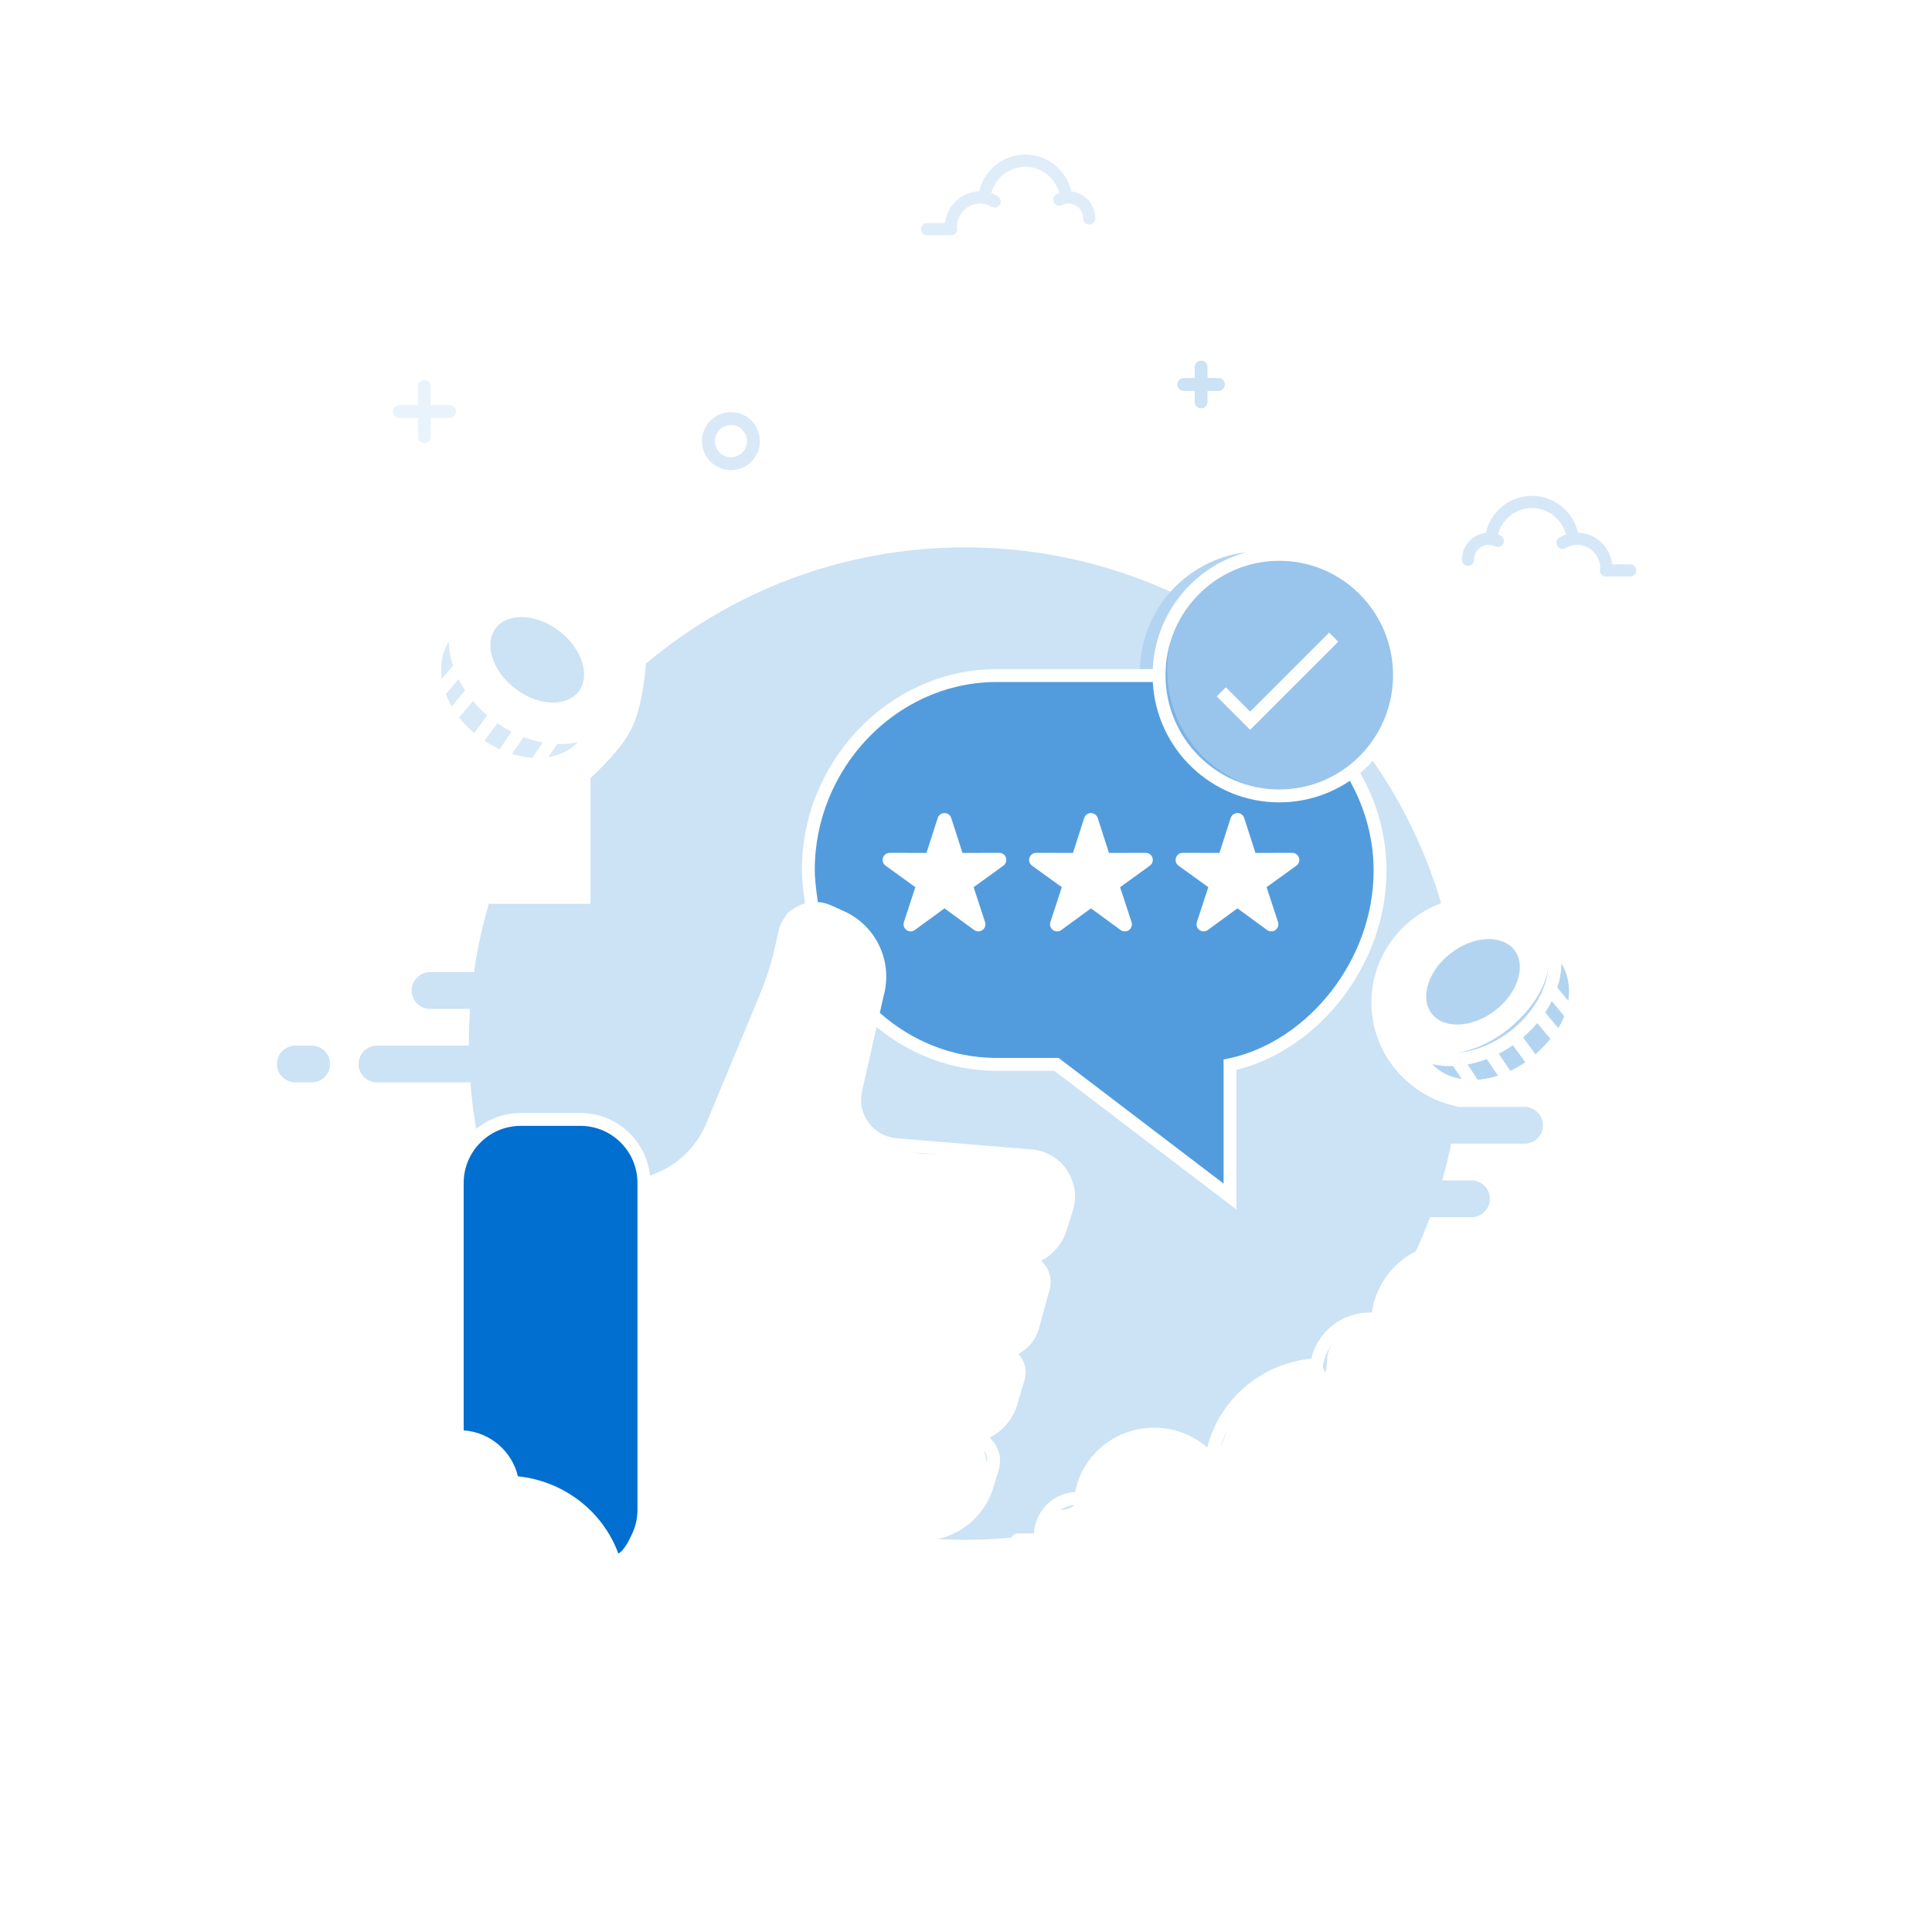 <svg width="300" height="300" viewBox="0 0 300 300" fill="none" xmlns="http://www.w3.org/2000/svg">
<path d="M300 0H0V300H300V0Z" fill="white"/>
<path opacity="0.2" fill-rule="evenodd" clip-rule="evenodd" d="M149.854 85C162.349 85 174.149 87.974 184.586 93.254C182.477 96.316 181.244 100.026 181.244 104.024C181.244 114.531 189.761 123.049 200.268 123.049C205.22 123.049 209.731 121.157 213.115 118.056C217.783 124.754 221.414 132.229 223.775 140.248C217.446 142.615 212.951 148.627 212.951 155.671C212.951 163.616 218.671 170.25 226.288 171.819L226.28 171.878L236.732 171.878C238.308 171.878 239.585 173.156 239.585 174.732C239.585 176.308 238.308 177.585 236.732 177.585L225.335 177.586C224.94 179.515 224.473 181.418 223.936 183.292L228.488 183.293C230.064 183.293 231.341 184.57 231.341 186.146C231.341 187.722 230.064 189 228.488 189L222.057 189.001C221.315 190.989 220.493 192.938 219.595 194.843C218.875 196.371 216.847 197.412 216.032 198.882C215.159 200.456 215.494 202.456 214.517 203.961C214.068 204.652 212.864 204.03 212.105 204.278C210.575 204.777 209.235 205.793 208.205 207.087C207.663 207.769 206.721 208.61 206.322 209.73C205.951 210.773 206.115 212.084 205.832 213.072C205.755 213.341 205.656 212.229 204.879 212.019C203.808 211.729 201.962 212.267 201.753 212.489C200.945 213.342 199.604 213.149 198.668 213.654C196.378 214.889 194.302 216.315 192.299 218.441C191.582 219.202 191.072 220.548 190.578 221.948L190.332 222.651C189.756 224.289 189.161 225.882 188.245 226.589C187.371 227.263 187.075 225.701 186.149 225.416C183.279 224.533 179.592 222.05 176.534 223.457C174.619 224.337 171.095 225.604 169.12 228.035C167.875 229.568 168.206 232.113 166.917 233.584C165.755 234.91 163.9 234.128 162.69 234.999C161.662 235.739 161.285 238.222 160.214 238.376C156.896 238.856 153.445 239.098 149.854 239.098C147.935 239.098 146.034 239.027 144.151 238.89C141.558 238.7 143.782 237.99 146.237 237.234L146.924 237.023C148.239 236.616 149.498 236.21 150 235.876C152.345 234.316 152.813 230.822 153.423 229.16C153.651 228.536 153.221 226.483 152.131 223C154.651 221.278 156.055 219.866 156.342 218.764C156.705 217.37 157.2 215.435 157.825 212.96C157.979 212.35 157.324 211.274 155.862 209.73C158.053 208.372 159.255 207.27 159.467 206.422C159.505 206.269 159.545 206.109 159.587 205.942L159.718 205.419C159.763 205.237 159.81 205.048 159.859 204.851L160.012 204.239C160.381 202.759 160.839 200.918 161.387 198.716C161.487 198.312 160.909 197.401 159.651 195.984L159.467 195.778L162.69 193.471C165.499 188.124 166.501 184.748 165.694 183.343C164.125 180.611 157.862 179.452 153.423 179.159C148.984 178.865 146.916 179.452 143.324 179.159C141.518 179.011 139.8 178.535 138.169 177.728C134.597 176.245 132.811 174.219 132.811 171.65C132.811 169.081 133.736 163.492 135.585 154.881C136.789 148.529 134.448 144.236 128.565 142C121.845 139.447 121.472 142.51 121.676 144.793L121.696 144.995C121.762 145.628 121.861 146.182 121.861 146.512C121.861 147.292 120.841 150.246 119.762 153.226L119.502 153.941C119.068 155.129 118.637 156.294 118.271 157.299L118.059 157.881C117.72 158.816 117.457 159.563 117.332 159.984C116.922 161.361 114.709 166.779 110.693 176.241C108.783 178.426 107.245 180.005 106.078 180.975C104.912 181.946 103.112 182.924 100.677 183.909C100.526 183.455 99.526 181.125 97.677 176.921C96.121 173.383 90.459 173.434 84.174 173.662L83.46 173.689C83.341 173.693 83.221 173.698 83.102 173.702L82.341 173.73C80.944 173.781 79.532 173.824 78.144 173.824C77.488 173.824 74.276 177.123 74.153 176.476C73.632 173.725 73.257 170.921 73.037 168.074L58.537 168.073C56.961 168.073 55.683 166.796 55.683 165.22C55.683 163.643 56.961 162.366 58.537 162.366L72.805 162.366C72.805 162.26 72.805 162.155 72.805 162.049C72.805 160.237 72.867 158.439 72.99 156.658L66.781 156.659C65.204 156.659 63.927 155.381 63.927 153.805C63.927 152.229 65.204 150.951 66.781 150.951L73.598 150.951C74.12 147.331 74.894 143.792 75.902 140.353L91.691 140.354V120.826C94.831 117.898 96.934 115.381 98 113.273C99.066 111.166 99.809 108.057 100.23 103.946L100.3 103.047C113.696 91.784 130.983 85 149.854 85ZM48.39 162.366C49.966 162.366 51.244 163.643 51.244 165.22C51.244 166.796 49.966 168.073 48.39 168.073H45.854C44.278 168.073 43 166.796 43 165.22C43 163.643 44.278 162.366 45.854 162.366H48.39ZM146.531 127.231C146.478 127.214 146.422 127.243 146.405 127.296L144.38 133.582L137.775 133.565C137.743 133.565 137.713 133.58 137.694 133.607C137.662 133.651 137.672 133.714 137.717 133.746L143.07 137.615L141.013 143.891C141.003 143.921 141.008 143.955 141.027 143.981C141.06 144.025 141.122 144.035 141.167 144.003L146.5 140.107L151.833 144.003C151.859 144.022 151.893 144.027 151.923 144.017C151.976 144 152.004 143.943 151.987 143.891L149.93 137.615L155.283 133.746C155.309 133.727 155.325 133.697 155.325 133.665C155.325 133.61 155.28 133.565 155.225 133.565L148.62 133.582L146.595 127.296C146.585 127.265 146.561 127.241 146.531 127.231ZM169.531 127.231C169.478 127.214 169.422 127.243 169.405 127.296L167.38 133.582L160.775 133.565C160.743 133.565 160.713 133.58 160.694 133.607C160.662 133.651 160.672 133.714 160.717 133.746L166.07 137.615L164.013 143.891C164.003 143.921 164.008 143.955 164.027 143.981C164.06 144.025 164.122 144.035 164.167 144.003L169.5 140.107L174.833 144.003C174.859 144.022 174.893 144.027 174.923 144.017C174.976 144 175.004 143.943 174.987 143.891L172.93 137.615L178.283 133.746C178.309 133.727 178.325 133.697 178.325 133.665C178.325 133.61 178.28 133.565 178.225 133.565L171.62 133.582L169.595 127.296C169.585 127.265 169.561 127.241 169.531 127.231ZM192.531 127.231C192.478 127.214 192.422 127.243 192.405 127.296L190.38 133.582L183.775 133.565C183.743 133.565 183.713 133.58 183.694 133.607C183.662 133.651 183.672 133.714 183.717 133.746L189.07 137.615L187.013 143.891C187.003 143.921 187.008 143.955 187.027 143.981C187.06 144.025 187.122 144.035 187.167 144.003L192.5 140.107L197.833 144.003C197.859 144.022 197.893 144.027 197.923 144.017C197.976 144 198.004 143.943 197.987 143.891L195.93 137.615L201.283 133.746C201.309 133.727 201.325 133.697 201.325 133.665C201.325 133.61 201.28 133.565 201.225 133.565L194.62 133.582L192.595 127.296C192.585 127.265 192.561 127.241 192.531 127.231Z" fill="#006FCF"/>
<path opacity="0.4" d="M198.644 123.592C208.954 123.592 217.313 115.195 217.313 104.836C217.313 94.477 208.954 86.08 198.644 86.08C188.333 86.08 179.975 94.477 179.975 104.836C179.975 115.195 188.333 123.592 198.644 123.592Z" fill="#006FCF"/>
<path fill-rule="evenodd" clip-rule="evenodd" d="M70.5 214.5C70.5 207.762 71 197.476 71 184C71 178.747 74.25 174 79.891 174H89.463C95.104 174 99.677 179.179 99.677 184.432V233.054V233.328C99.677 234.773 99.331 236.142 98.712 237.369C98.442 237.906 97.882 241.842 97.138 242.5C96.454 243.106 92.851 239.97 92 236C89.514 233.769 84.915 231.866 80 229.5C78.86 226.417 79.552 226.184 76.728 225.151C74.969 224.508 73.671 223 71.5 223C71.142 223 70.5 217.249 70.5 214.5Z" fill="#006FCF"/>
<path opacity="0.6" fill-rule="evenodd" clip-rule="evenodd" d="M180.001 104.907C180.001 104.946 180.001 104.986 180.001 105.025C180.001 115.532 188.518 124.05 199.025 124.05C203.228 124.05 207.113 122.686 210.262 120.378C212.817 124.798 214.296 129.87 214.296 135.182C214.296 150.597 202.79 162.646 191.344 165.259L190.997 165.336V185.803L164.046 165.277H154.732C147.43 165.277 140.754 162.391 135.633 157.74C136.735 152.818 136.51 149.112 134.96 146.623C133.41 144.134 130.621 142.473 126.593 141.64C125.83 138.986 125.516 137.938 125.516 135.092C125.516 118.994 138.336 105.185 154.249 104.91L154.732 104.906L180.001 104.907ZM146.531 127.232C146.479 127.215 146.422 127.244 146.405 127.296L144.424 133.446L138.155 133.43C138.123 133.43 138.092 133.446 138.074 133.472C138.053 133.501 138.049 133.537 138.062 133.568L137.776 133.566C137.744 133.566 137.714 133.581 137.695 133.607C137.662 133.652 137.672 133.715 137.717 133.747L143.07 137.615L141.013 143.891C141.003 143.922 141.009 143.956 141.028 143.982C141.06 144.026 141.123 144.036 141.167 144.003L146.501 140.108L151.834 144.003C151.86 144.022 151.893 144.028 151.924 144.018C151.976 144 152.005 143.944 151.988 143.891L151.901 143.627C151.916 143.629 151.931 143.628 151.946 143.623C151.986 143.61 152.012 143.575 152.015 143.536L152.01 143.497L150.054 137.526L155.284 133.747C155.301 133.734 155.314 133.717 155.32 133.697L155.325 133.666C155.325 133.61 155.28 133.566 155.225 133.566L155.254 133.573C155.26 133.559 155.264 133.545 155.264 133.53C155.263 133.489 155.238 133.453 155.202 133.438L155.163 133.43L148.727 133.447L146.754 127.321C146.744 127.29 146.72 127.266 146.69 127.256C146.653 127.244 146.613 127.255 146.588 127.281C146.577 127.258 146.557 127.24 146.531 127.232ZM169.531 127.232C169.495 127.22 169.458 127.23 169.432 127.254C169.4 127.243 169.358 127.257 169.333 127.286L169.313 127.321L167.34 133.447L160.904 133.43C160.872 133.43 160.842 133.446 160.823 133.472C160.802 133.5 160.799 133.536 160.811 133.567L160.776 133.566C160.744 133.566 160.714 133.581 160.695 133.607C160.662 133.652 160.672 133.715 160.717 133.747L166.001 137.565L164.057 143.497C164.047 143.527 164.053 143.561 164.072 143.587C164.081 143.599 164.092 143.608 164.104 143.615L164.013 143.891C164.003 143.922 164.009 143.956 164.028 143.982C164.06 144.026 164.123 144.036 164.167 144.003L169.501 140.108L174.834 144.003C174.86 144.022 174.893 144.028 174.924 144.018C174.976 144 175.005 143.944 174.988 143.891L172.931 137.615L178.284 133.747C178.31 133.728 178.325 133.698 178.325 133.666C178.325 133.61 178.28 133.566 178.225 133.566L178.006 133.567C178.011 133.556 178.013 133.543 178.013 133.53C178.013 133.489 177.988 133.453 177.952 133.438L177.913 133.43L171.577 133.446L169.596 127.296C169.589 127.276 169.576 127.258 169.559 127.246L169.531 127.232ZM192.531 127.232C192.479 127.215 192.422 127.244 192.405 127.296L192.325 127.544L192.253 127.321C192.243 127.29 192.219 127.266 192.189 127.256C192.149 127.243 192.108 127.257 192.082 127.286L192.063 127.321L190.09 133.447L183.654 133.43C183.622 133.43 183.591 133.446 183.572 133.472C183.548 133.505 183.548 133.549 183.568 133.582L183.595 133.611L183.676 133.671C183.677 133.7 183.692 133.728 183.717 133.747L188.798 137.419L186.807 143.497C186.797 143.527 186.802 143.561 186.821 143.587C186.846 143.62 186.887 143.634 186.925 143.625L186.961 143.609L187.151 143.469L187.013 143.891C187.007 143.912 187.007 143.934 187.013 143.953L187.028 143.982C187.06 144.026 187.123 144.036 187.167 144.003L192.501 140.108L197.834 144.003C197.86 144.022 197.893 144.028 197.924 144.018C197.976 144 198.005 143.944 197.988 143.891L195.931 137.615L201.284 133.747C201.31 133.728 201.325 133.698 201.325 133.666C201.325 133.61 201.28 133.566 201.225 133.566L200.755 133.567C200.76 133.556 200.762 133.543 200.762 133.53C200.762 133.489 200.737 133.453 200.701 133.438L200.662 133.43L194.577 133.445L192.596 127.296C192.589 127.276 192.576 127.258 192.559 127.246L192.531 127.232Z" fill="#006FCF"/>
<path d="M145.611 127.013C145.797 126.435 146.417 126.117 146.996 126.303C147.333 126.412 147.597 126.676 147.705 127.013L149.454 132.443L155.16 132.429C155.727 132.428 156.195 132.856 156.256 133.407L156.263 133.526C156.264 133.88 156.094 134.213 155.807 134.421L151.182 137.762L152.96 143.184C153.136 143.723 152.874 144.3 152.369 144.529L152.257 144.572C151.92 144.682 151.551 144.624 151.265 144.415L146.658 141.05L142.051 144.415C141.596 144.748 140.97 144.679 140.596 144.275L140.514 144.176C140.305 143.89 140.247 143.521 140.357 143.184L142.134 137.762L137.51 134.421C137.052 134.09 136.924 133.474 137.193 132.993L137.262 132.885C137.47 132.598 137.803 132.428 138.157 132.429L143.862 132.443L145.611 127.013ZM191.103 127.013C191.289 126.435 191.909 126.117 192.487 126.303C192.824 126.412 193.088 126.676 193.197 127.013L194.946 132.443L200.652 132.429C201.219 132.428 201.686 132.856 201.748 133.407L201.754 133.526C201.755 133.88 201.586 134.213 201.299 134.421L196.674 137.762L198.451 143.184C198.628 143.723 198.366 144.3 197.86 144.529L197.749 144.572C197.412 144.682 197.043 144.624 196.757 144.415L192.15 141.05L187.543 144.415C187.087 144.748 186.461 144.679 186.087 144.275L186.006 144.176C185.797 143.89 185.738 143.521 185.849 143.184L187.625 137.762L183.001 134.421C182.544 134.09 182.416 133.474 182.685 132.993L182.754 132.885C182.961 132.598 183.294 132.428 183.648 132.429L189.353 132.443L191.103 127.013ZM168.357 127.013C168.543 126.435 169.163 126.117 169.741 126.303C170.078 126.412 170.343 126.676 170.451 127.013L172.2 132.443L177.906 132.429C178.473 132.428 178.941 132.856 179.002 133.407L179.009 133.526C179.009 133.88 178.84 134.213 178.553 134.421L173.928 137.762L175.705 143.184C175.882 143.723 175.62 144.3 175.115 144.529L175.003 144.572C174.666 144.682 174.297 144.624 174.011 144.415L169.404 141.05L164.797 144.415C164.341 144.748 163.715 144.679 163.341 144.275L163.26 144.176C163.051 143.89 162.992 143.521 163.103 143.184L164.879 137.762L160.255 134.421C159.798 134.09 159.67 133.474 159.939 132.993L160.008 132.885C160.215 132.598 160.548 132.428 160.902 132.429L166.608 132.443L168.357 127.013ZM146.658 130.286L145.318 134.447L140.946 134.436L144.489 136.997L143.127 141.152L146.658 138.573L150.189 141.152L148.827 136.997L152.37 134.436L147.999 134.447L146.658 130.286ZM192.15 130.285L190.809 134.447L186.437 134.436L189.981 136.997L188.619 141.152L192.15 138.573L195.68 141.151L194.319 136.997L197.862 134.436L193.49 134.447L192.15 130.285ZM169.404 130.286L168.064 134.447L163.692 134.436L167.235 136.997L165.873 141.152L169.404 138.573L172.935 141.152L171.573 136.997L175.116 134.436L170.745 134.447L169.404 130.286Z" fill="white"/>
<path fill-rule="evenodd" clip-rule="evenodd" d="M195.669 85.635C196.169 85.635 196.666 85.655 197.156 85.693C187.669 86.445 180.176 94.323 179.98 104L177.004 104C177.211 93.822 185.488 85.635 195.669 85.635Z" fill="#B3D4F1"/>
<path opacity="0.289" d="M65.9 59C66.413 59 66.835 59.386 66.893 59.883L66.9 60V62.899L69.8 62.9C70.352 62.9 70.8 63.348 70.8 63.9C70.8 64.413 70.414 64.835 69.917 64.893L69.8 64.9L66.9 64.899V67.8C66.9 68.352 66.452 68.8 65.9 68.8C65.387 68.8 64.965 68.414 64.907 67.917L64.9 67.8V64.899L62 64.9C61.448 64.9 61 64.452 61 63.9C61 63.387 61.386 62.965 61.883 62.907L62 62.9L64.9 62.899V60C64.9 59.448 65.348 59 65.9 59Z" fill="#B3D4F1"/>
<path opacity="0.665" d="M186.508 56C187.02 56 187.443 56.386 187.501 56.883L187.508 57V58.699L189.208 58.7C189.76 58.7 190.208 59.148 190.208 59.7C190.208 60.213 189.822 60.636 189.324 60.693L189.208 60.7L187.508 60.699V62.4C187.508 62.952 187.06 63.4 186.508 63.4C185.995 63.4 185.572 63.014 185.514 62.517L185.508 62.4V60.699L183.808 60.7C183.255 60.7 182.808 60.252 182.808 59.7C182.808 59.187 183.194 58.764 183.691 58.707L183.808 58.7L185.508 58.699V57C185.508 56.448 185.955 56 186.508 56Z" fill="#B3D4F1"/>
<path fill-rule="evenodd" clip-rule="evenodd" d="M240.364 146C245.343 151.968 244.821 157.759 238.8 163.371C235.502 166.445 231.972 167.402 229.715 167.687C225.672 168.197 222.434 166.936 220 163.905C226.198 164.357 231.365 162.609 235.502 158.662C239.639 154.714 241.26 150.493 240.364 146Z" fill="#B3D4F1"/>
<path fill-rule="evenodd" clip-rule="evenodd" d="M232.705 157.758C236.711 154.723 238.178 149.889 235.983 146.96C233.788 144.031 228.761 144.117 224.755 147.152C220.749 150.186 219.281 155.021 221.476 157.949C223.672 160.878 228.699 160.792 232.705 157.758Z" fill="#B3D4F1"/>
<path d="M221.908 143.707C228.066 139.059 235.869 138.745 239.935 142.974L239.975 142.944L240.337 143.421C240.437 143.541 240.536 143.664 240.631 143.791C240.72 143.909 240.805 144.029 240.888 144.151L241.931 145.535L244.684 145.535C245.237 145.535 245.684 145.983 245.684 146.535C245.684 147.048 245.298 147.471 244.801 147.528L244.684 147.535L243.44 147.535L243.696 147.874C244.128 148.451 244.486 149.063 244.772 149.703L248.457 149.703C249.009 149.703 249.457 150.151 249.457 150.703C249.457 151.216 249.071 151.639 248.574 151.697L248.457 151.703L245.416 151.703C245.577 152.471 245.651 153.263 245.64 154.067L253.003 154.068C253.555 154.068 254.003 154.515 254.003 155.068C254.003 155.581 253.617 156.003 253.119 156.061L253.003 156.068L245.445 156.068C244.801 159.65 242.584 163.28 239.051 165.957C232.614 170.835 224.38 170.963 220.523 166.152L220.345 165.922L216.804 161.767L216.824 161.749C213.019 156.682 215.382 148.634 221.908 143.707ZM230.865 164.451C229.873 164.83 228.873 165.111 227.884 165.293L229.461 167.658C230.494 167.591 231.563 167.394 232.638 167.063L230.865 164.451ZM222.381 165.239L222.396 165.256C223.562 166.496 225.163 167.263 226.986 167.552L225.645 165.539C224.514 165.576 223.416 165.476 222.381 165.239ZM234.91 162.303C234.196 162.799 233.463 163.238 232.719 163.621L234.558 166.332C235.355 165.969 236.144 165.532 236.915 165.022L234.91 162.303ZM238.703 158.858C238.046 159.639 237.308 160.385 236.495 161.08L238.517 163.825C239.402 163.081 240.177 162.271 240.84 161.421L238.703 158.858ZM238.771 144.668C235.585 140.935 228.689 141.095 223.113 145.304C217.38 149.632 215.369 156.488 218.427 160.553C221.484 164.617 228.613 164.571 234.346 160.243C239.937 156.022 241.988 149.399 239.252 145.303L238.771 144.668ZM224.151 146.355C228.554 143.02 234.207 142.923 236.783 146.361C239.357 149.794 237.709 155.222 233.309 158.555C228.906 161.89 223.253 161.987 220.676 158.549C218.103 155.116 219.751 149.688 224.151 146.355ZM240.957 155.451C240.659 156.048 240.318 156.636 239.936 157.212L242.002 159.691C242.359 159.066 242.66 158.428 242.902 157.787L240.957 155.451ZM235.183 147.56C233.369 145.14 228.968 145.215 225.358 147.949C221.747 150.685 220.459 154.926 222.277 157.35C224.091 159.77 228.492 159.695 232.101 156.961C235.713 154.225 237 149.984 235.183 147.56ZM242.459 149.605L242.457 149.725C242.431 150.918 242.214 152.144 241.818 153.361L243.527 155.413C243.84 153.315 243.503 151.282 242.459 149.605ZM252.94 149.703C253.492 149.703 253.94 150.151 253.94 150.703C253.94 151.216 253.554 151.639 253.057 151.697L252.94 151.703H251.639C251.087 151.703 250.639 151.256 250.639 150.703C250.639 150.191 251.025 149.768 251.522 149.71L251.639 149.703H252.94Z" fill="white"/>
<path d="M225.353 193C219.127 193 213.915 197.663 213.016 203.817L212.67 203.811C208.274 203.811 204.59 206.861 203.615 210.961C195.785 211.765 189.324 217.335 187.469 224.758C185.264 222.844 182.368 221.689 179.215 221.689C173.147 221.689 168.04 225.963 166.954 231.678C163.5 231.858 160.733 234.641 160.546 238.113L158 238.113C157.448 238.113 157 238.561 157 239.113C157 239.626 157.386 240.049 157.883 240.106L158 240.113H162.255C162.808 240.113 163.255 239.665 163.255 239.113C163.255 238.663 162.958 238.283 162.549 238.157C162.715 235.649 164.785 233.668 167.31 233.668C168.048 233.668 168.761 233.837 169.408 234.157C169.903 234.402 170.503 234.199 170.748 233.704C170.993 233.209 170.79 232.61 170.295 232.365C169.867 232.153 169.418 231.988 168.956 231.871C169.936 227.185 174.176 223.689 179.215 223.689C184.288 223.689 188.559 227.235 189.498 231.981C188.703 232.192 187.941 232.509 187.228 232.923C186.751 233.201 186.589 233.813 186.866 234.29C187.144 234.768 187.756 234.93 188.233 234.652C189.337 234.011 190.591 233.668 191.896 233.668C195.665 233.668 198.768 236.524 199.162 240.192L198.829 240.192C198.277 240.192 197.829 240.64 197.829 241.192C197.829 241.705 198.216 242.128 198.713 242.185L198.829 242.192H205.338C205.89 242.192 206.338 241.744 206.338 241.192C206.338 240.679 205.952 240.257 205.454 240.199L205.338 240.192L201.171 240.192C200.77 235.418 196.771 231.668 191.896 231.668C191.756 231.668 191.616 231.672 191.476 231.678C191.112 229.763 190.297 228.01 189.145 226.525L189.134 226.589C190.272 219.47 196.111 213.947 203.365 213.004L203.362 213.126C203.362 213.679 203.81 214.126 204.362 214.126C204.915 214.126 205.362 213.679 205.362 213.126C205.362 209.086 208.634 205.811 212.67 205.811C213.976 205.811 215.23 206.153 216.333 206.794C216.811 207.072 217.423 206.91 217.701 206.432C217.978 205.955 217.816 205.343 217.338 205.065C216.604 204.638 215.817 204.315 214.996 204.104C215.754 198.919 220.135 195 225.353 195C230.407 195 234.669 198.675 235.626 203.607C235.148 203.732 234.686 203.913 234.246 204.146C233.759 204.405 233.573 205.01 233.831 205.498C234.09 205.986 234.695 206.172 235.183 205.913C235.825 205.573 236.528 205.395 237.256 205.395C239.632 205.395 241.627 207.311 241.976 209.839L241.656 209.839C241.104 209.839 240.656 210.287 240.656 210.839C240.656 211.352 241.042 211.775 241.539 211.833L241.656 211.839H248.164C248.716 211.839 249.164 211.392 249.164 210.839C249.164 210.327 248.778 209.904 248.281 209.846L248.164 209.839L243.99 209.839C243.635 206.355 240.96 203.595 237.623 203.405C236.557 197.462 231.445 193 225.353 193ZM208.104 240.192C207.552 240.192 207.104 240.64 207.104 241.192C207.104 241.705 207.49 242.128 207.988 242.185L208.104 242.192H210.511C211.063 242.192 211.511 241.744 211.511 241.192C211.511 240.679 211.125 240.257 210.628 240.199L210.511 240.192H208.104ZM213.51 240.192C212.957 240.192 212.51 240.64 212.51 241.192C212.51 241.705 212.896 242.128 213.393 242.185L213.51 242.192H215.173C215.725 242.192 216.173 241.744 216.173 241.192C216.173 240.679 215.787 240.257 215.289 240.199L215.173 240.192H213.51Z" fill="white"/>
<path fill-rule="evenodd" clip-rule="evenodd" d="M70.691 97.203C65.712 103.171 66.233 108.962 72.255 114.574C75.553 117.648 79.083 118.606 81.339 118.89C85.382 119.4 88.621 118.139 91.054 115.108C84.857 115.56 79.69 113.812 75.553 109.865C71.416 105.917 69.795 101.697 70.691 97.203Z" fill="#B3D4F1" fill-opacity="0.5"/>
<path opacity="0.2" fill-rule="evenodd" clip-rule="evenodd" d="M79.443 107.758C75.437 104.723 73.969 99.889 76.164 96.96C78.36 94.031 83.387 94.117 87.393 97.152C91.399 100.186 92.866 105.021 90.671 107.949C88.476 110.878 83.448 110.792 79.443 107.758Z" fill="#006FCF"/>
<path d="M88.354 121.5V137.8H50.142V133.363H52.142L52.142 135.799H86.353L86.354 121.5H88.354ZM65.585 108.8V110.8H46.571L46.571 118.221C46.571 118.226 46.571 118.232 46.571 118.238L46.57 118.254L46.571 123.002C46.571 123.008 46.571 123.013 46.571 123.019L46.57 123.035L46.571 130.175H80.782L80.783 121.87H82.783V132.175H44.571L44.571 124.018L41.114 124.019C40.562 124.019 40.114 123.571 40.114 123.019C40.114 122.506 40.5 122.084 40.998 122.026L41.114 122.019L44.571 122.018V119.237L40 119.238C39.448 119.238 39 118.79 39 118.238C39 117.725 39.386 117.302 39.883 117.245L40 117.238L44.571 117.237L44.571 108.8H65.585ZM56.713 124.832V126.832H50.028V124.832H56.713ZM61.17 124.832V126.832H58.941V124.832H61.17ZM53.37 120.613V122.613H50.028V120.613H53.37ZM90.24 93.707C96.768 98.636 99.13 106.686 95.321 111.753L95.337 111.767L91.796 115.922L91.618 116.152C87.761 120.963 79.527 120.835 73.09 115.957C69.557 113.28 67.34 109.65 66.696 106.068L61.145 106.068L61.029 106.061C60.531 106.003 60.145 105.581 60.145 105.068C60.145 104.555 60.531 104.132 61.029 104.074L61.145 104.068L66.501 104.067C66.49 103.263 66.564 102.471 66.725 101.703L63.691 101.703L63.574 101.697C63.077 101.639 62.691 101.216 62.691 100.703C62.691 100.191 63.077 99.768 63.574 99.71L63.691 99.703L67.369 99.703C67.616 99.151 67.916 98.62 68.271 98.114L68.445 97.874L68.7 97.535L66.464 97.535L66.347 97.528C65.85 97.471 65.464 97.048 65.464 96.535C65.464 96.022 65.85 95.6 66.347 95.542L66.464 95.535L70.209 95.535L71.322 94.062C71.385 93.971 71.45 93.88 71.517 93.791C71.588 93.697 71.66 93.605 71.733 93.515L72.166 92.944L72.21 92.977C76.275 88.745 84.081 89.058 90.24 93.707ZM81.283 114.451L79.508 117.065C80.584 117.395 81.654 117.592 82.687 117.658L84.264 115.293C83.275 115.111 82.275 114.83 81.283 114.451ZM89.759 115.241L89.551 115.287C88.579 115.49 87.556 115.573 86.503 115.539L85.163 117.551C86.99 117.26 88.593 116.488 89.759 115.241ZM77.237 112.303L75.231 115.025C76.002 115.535 76.791 115.971 77.588 116.334L79.429 113.621C78.685 113.238 77.951 112.799 77.237 112.303ZM73.445 108.858L71.305 111.426C71.968 112.276 72.743 113.084 73.628 113.828L75.653 111.08C74.84 110.385 74.102 109.639 73.445 108.858ZM73.311 94.746L72.944 95.232C70.137 99.323 72.179 105.998 77.802 110.243C83.535 114.571 90.664 114.617 93.721 110.553C96.779 106.488 94.768 99.632 89.034 95.304C83.421 91.066 76.467 90.933 73.311 94.746ZM87.997 96.355C92.397 99.688 94.045 105.116 91.472 108.549C88.895 111.987 83.242 111.89 78.839 108.555C74.439 105.222 72.791 99.794 75.365 96.361C77.941 92.923 83.594 93.02 87.997 96.355ZM71.191 105.452L69.241 107.792C69.484 108.434 69.785 109.071 70.143 109.697L72.212 107.212C71.83 106.637 71.49 106.048 71.191 105.452ZM76.965 97.56C75.148 99.984 76.435 104.225 80.047 106.961C83.656 109.695 88.057 109.77 89.871 107.35C91.689 104.926 90.401 100.685 86.79 97.949C83.18 95.215 78.779 95.14 76.965 97.56ZM69.689 99.594L69.603 99.734C68.62 101.388 68.308 103.373 68.615 105.42L70.33 103.361C69.92 102.099 69.701 100.828 69.689 99.594ZM59.782 99.703L59.898 99.71C60.396 99.768 60.782 100.191 60.782 100.703C60.782 101.216 60.396 101.639 59.898 101.697L59.782 101.703H58.827L58.711 101.697C58.213 101.639 57.827 101.216 57.827 100.703C57.827 100.191 58.213 99.768 58.711 99.71L58.827 99.703H59.782Z" fill="white"/>
<path opacity="0.546" d="M237.877 77C234.404 77 231.47 79.435 230.709 82.734C228.621 82.961 227 84.752 227 86.921C227 87.444 227.424 87.868 227.947 87.868C228.47 87.868 228.894 87.444 228.894 86.921C228.894 85.638 229.911 84.605 231.157 84.605C231.506 84.605 231.841 84.685 232.147 84.838C232.615 85.071 233.184 84.881 233.417 84.413C233.651 83.945 233.461 83.376 232.993 83.142C232.866 83.079 232.736 83.022 232.604 82.973C233.234 80.613 235.369 78.895 237.877 78.895C240.393 78.895 242.536 80.624 243.16 82.999C242.808 83.118 242.469 83.275 242.148 83.465C241.698 83.732 241.55 84.313 241.816 84.763C242.083 85.213 242.664 85.362 243.114 85.095C243.653 84.775 244.264 84.605 244.901 84.605C246.866 84.605 248.468 86.232 248.482 88.254C248.446 88.354 248.427 88.461 248.427 88.572C248.427 89.096 248.851 89.52 249.374 89.52H253.13C253.653 89.52 254.077 89.096 254.077 88.572C254.077 88.049 253.653 87.625 253.13 87.625L250.339 87.626C250.026 84.907 247.787 82.781 245.04 82.712C244.271 79.421 241.34 77 237.877 77Z" fill="#B3D4F1"/>
<path opacity="0.417" d="M159.2 24C162.673 24 165.607 26.435 166.368 29.734C168.456 29.961 170.077 31.752 170.077 33.921C170.077 34.444 169.653 34.868 169.13 34.868C168.607 34.868 168.183 34.444 168.183 33.921C168.183 32.638 167.166 31.605 165.92 31.605C165.571 31.605 165.236 31.685 164.93 31.837C164.462 32.071 163.893 31.881 163.66 31.413C163.426 30.945 163.616 30.376 164.084 30.142C164.211 30.079 164.341 30.022 164.473 29.973C163.843 27.613 161.708 25.895 159.2 25.895C156.684 25.895 154.541 27.623 153.918 29.999C154.269 30.118 154.608 30.275 154.929 30.465C155.379 30.732 155.528 31.313 155.261 31.763C154.994 32.213 154.413 32.362 153.963 32.095C153.424 31.775 152.813 31.605 152.176 31.605C150.211 31.605 148.609 33.232 148.595 35.254C148.631 35.354 148.65 35.461 148.65 35.572C148.65 36.096 148.226 36.52 147.703 36.52H143.947C143.424 36.52 143 36.096 143 35.572C143 35.049 143.424 34.625 143.947 34.625L146.738 34.626C147.051 31.907 149.29 29.781 152.037 29.712C152.806 26.421 155.737 24 159.2 24Z" fill="#B3D4F1"/>
<path opacity="0.497" d="M113.5 64C111.015 64 109 66.015 109 68.5C109 70.985 111.015 73 113.5 73C115.985 73 118 70.985 118 68.5C118 66.015 115.985 64 113.5 64ZM113.5 66C114.881 66 116 67.119 116 68.5C116 69.881 114.881 71 113.5 71C112.119 71 111 69.881 111 68.5C111 67.119 112.119 66 113.5 66Z" fill="#B3D4F1"/>
<path d="M185.548 255.999C186.101 255.999 186.548 256.447 186.548 256.999C186.548 257.512 186.162 257.935 185.665 257.993L185.548 257.999H176.211C175.659 257.999 175.211 257.552 175.211 256.999C175.211 256.487 175.597 256.064 176.095 256.006L176.211 255.999H185.548ZM190.686 255.999C191.238 255.999 191.686 256.447 191.686 256.999C191.686 257.512 191.3 257.935 190.803 257.993L190.686 257.999H189.211C188.659 257.999 188.211 257.552 188.211 256.999C188.211 256.487 188.597 256.064 189.095 256.006L189.211 255.999H190.686ZM75.932 258.471C76.484 258.471 76.932 258.919 76.932 259.471C76.932 259.984 76.546 260.407 76.048 260.465L75.932 260.471H73.525C72.973 260.471 72.525 260.024 72.525 259.471C72.525 258.959 72.911 258.536 73.409 258.478L73.525 258.471H75.932ZM70.526 258.471C71.079 258.471 71.526 258.919 71.526 259.471C71.526 259.984 71.141 260.407 70.643 260.465L70.526 260.471H68.863C68.311 260.471 67.863 260.024 67.863 259.471C67.863 258.959 68.249 258.536 68.747 258.478L68.863 258.471H70.526ZM198.645 85.08C209.508 85.08 218.313 93.926 218.313 104.836C218.313 110.944 215.553 116.406 211.216 120.03C213.776 124.516 215.192 129.509 215.29 134.613L215.296 135.181L215.292 135.631C215.083 149.884 204.972 162.53 192.743 165.935L192.372 166.036L191.997 166.13L191.997 187.82L163.71 166.275L154.732 166.276L154.233 166.271C147.596 166.155 141.281 163.73 136.118 159.48L133.86 169.439C133.127 172.67 135.152 175.884 138.384 176.617C138.567 176.659 138.752 176.692 138.937 176.716L139.217 176.746L160.195 178.48C164.232 178.814 167.234 182.357 166.9 186.394C166.864 186.827 166.79 187.256 166.678 187.675L166.588 187.988L165.623 191.058C164.992 193.065 163.618 194.697 161.848 195.673L161.661 195.77L161.79 195.889C162.536 196.611 163.032 197.594 163.126 198.699L163.139 198.907C163.153 199.27 163.122 199.632 163.048 199.987L162.984 200.251L161.339 206.259C160.867 207.98 159.715 209.372 158.222 210.177L158.122 210.227L158.147 210.253C158.806 210.959 159.222 211.894 159.261 212.924L159.264 213.131C159.261 213.417 159.228 213.702 159.167 213.981L159.095 214.258L157.967 218.089C157.316 220.3 155.807 222.096 153.853 223.137L153.644 223.243L153.757 223.342C154.65 224.163 155.227 225.322 155.286 226.616L155.29 226.833C155.29 227.203 155.247 227.572 155.161 227.931L155.089 228.199L154.256 230.967C152.802 235.796 148.414 239.131 143.396 239.26L143.094 239.264H120.95C113.989 239.264 107.139 237.574 100.986 234.348L100.986 234.42C100.986 236.037 100.631 237.607 99.957 239.04L99.66 239.663C99.488 240.016 99.355 240.27 99.189 240.559L99.103 240.707C98.891 241.066 98.672 241.397 98.444 241.693C100.314 240.596 102.498 239.969 104.821 239.969C110.889 239.969 115.996 244.242 117.082 249.957C120.536 250.137 123.303 252.921 123.49 256.393L126.036 256.393C126.588 256.393 127.036 256.84 127.036 257.393C127.036 257.905 126.65 258.328 126.153 258.386L126.036 258.393H121.781C121.228 258.393 120.781 257.945 120.781 257.393C120.781 256.943 121.078 256.562 121.487 256.436C121.321 253.928 119.251 251.948 116.726 251.948C115.988 251.948 115.275 252.116 114.628 252.437C114.133 252.682 113.533 252.479 113.288 251.984C113.043 251.489 113.246 250.889 113.741 250.644C114.169 250.432 114.618 250.267 115.08 250.151C114.1 245.464 109.86 241.969 104.821 241.969C99.748 241.969 95.477 245.514 94.539 250.26C95.333 250.472 96.095 250.788 96.808 251.202C97.285 251.48 97.447 252.092 97.17 252.57C96.892 253.047 96.28 253.209 95.803 252.932C94.699 252.29 93.446 251.948 92.14 251.948C88.371 251.948 85.268 254.804 84.874 258.472L85.207 258.471C85.759 258.471 86.207 258.919 86.207 259.471C86.207 259.984 85.821 260.407 85.323 260.465L85.207 260.471H78.698C78.146 260.471 77.698 260.024 77.698 259.471C77.698 258.959 78.084 258.536 78.582 258.478L78.698 258.471L82.865 258.472C83.266 253.698 87.265 249.948 92.14 249.948C92.28 249.948 92.42 249.951 92.56 249.957C92.924 248.043 93.739 246.289 94.891 244.805L94.895 244.83L94.844 244.526C94.758 244.059 94.653 243.599 94.528 243.148L94.436 243.111L94.486 242.996C92.707 236.797 87.275 232.142 80.671 231.283L80.674 231.406C80.674 231.958 80.226 232.406 79.674 232.406C79.122 232.406 78.674 231.958 78.674 231.406C78.674 227.365 75.402 224.09 71.366 224.09C70.06 224.09 68.806 224.432 67.703 225.074C67.225 225.351 66.613 225.189 66.336 224.712C66.058 224.234 66.22 223.622 66.698 223.345C67.432 222.918 68.219 222.595 69.04 222.383C68.282 217.198 63.901 213.279 58.683 213.279C53.629 213.279 49.367 216.954 48.41 221.887C48.888 222.011 49.35 222.192 49.79 222.425C50.278 222.684 50.464 223.289 50.205 223.777C49.946 224.265 49.341 224.451 48.853 224.192C48.212 223.853 47.508 223.674 46.78 223.674C44.404 223.674 42.409 225.591 42.06 228.118L42.38 228.119C42.933 228.119 43.38 228.567 43.38 229.119C43.38 229.632 42.994 230.054 42.497 230.112L42.38 230.119H35.872C35.32 230.119 34.872 229.671 34.872 229.119C34.872 228.606 35.258 228.183 35.755 228.126L35.872 228.119L40.046 228.118C40.401 224.634 43.076 221.874 46.413 221.684C47.479 215.741 52.592 211.279 58.683 211.279C63.674 211.279 68.012 214.275 70.001 218.633L70 183.692C70 177.786 74.71 172.981 80.579 172.827L80.869 172.824H90.117C95.731 172.824 100.35 177.079 100.925 182.54C104.746 181.286 107.878 178.471 109.526 174.773L109.669 174.441L117.975 154.457C118.948 152.116 119.726 149.699 120.301 147.23L120.485 146.406L120.846 144.714C121.318 142.503 122.973 140.85 125.006 140.275C124.68 138.079 124.515 136.355 124.515 135.091C124.515 118.315 137.898 104.19 154.236 103.909L154.732 103.905L178.997 103.904C179.481 93.427 188.092 85.08 198.645 85.08ZM90.117 174.824H80.869C76.058 174.824 72.142 178.654 72.004 183.431L72 183.692L72.001 222.111C76.113 222.389 79.493 225.339 80.421 229.241C87.604 229.978 93.634 234.726 96.014 241.236C96.406 241.046 96.82 240.599 97.261 239.888L97.38 239.692C97.637 239.256 97.792 238.945 98.147 238.189C98.647 237.127 98.931 235.973 98.978 234.779L98.986 234.42V183.692C98.986 178.882 95.156 174.966 90.379 174.827L90.117 174.824ZM122.849 144.937L122.802 145.131L122.441 146.823C121.888 149.411 121.123 151.947 120.153 154.408L119.822 155.225L111.516 175.209C109.61 179.793 105.728 183.245 100.986 184.615L100.985 232.073L101.391 232.298C107.198 235.45 113.682 237.152 120.289 237.259L120.95 237.264H143.094C147.26 237.264 150.945 234.594 152.255 230.661L152.341 230.391L153.174 227.623C153.251 227.367 153.29 227.101 153.29 226.833C153.29 225.376 152.153 224.185 150.718 224.099L150.551 224.094L150.547 223.999L141.795 223.999C141.243 223.999 140.795 223.552 140.795 222.999C140.795 222.487 141.181 222.064 141.678 222.006L141.795 221.999L151.15 222C153.387 221.557 155.235 219.948 155.972 217.767L156.049 217.524L157.177 213.693C157.233 213.503 157.262 213.307 157.264 213.109C157.275 212.092 156.577 211.232 155.63 210.998L146.234 210.999C145.682 210.999 145.234 210.552 145.234 209.999C145.234 209.487 145.62 209.064 146.117 209.006L146.234 208.999L155.158 208.999L155.16 208.936C157.07 208.957 158.761 207.733 159.349 205.933L159.41 205.73L161.056 199.722C161.121 199.482 161.15 199.233 161.14 198.984C161.091 197.693 160.045 196.675 158.771 196.641L158.611 196.642L158.607 196.599L149.039 196.599C148.487 196.599 148.039 196.152 148.039 195.599C148.039 195.087 148.425 194.664 148.922 194.606L149.039 194.599L158.878 194.601C161.055 194.273 162.885 192.776 163.635 190.697L163.715 190.459L164.68 187.388C164.798 187.012 164.874 186.623 164.907 186.229C165.143 183.367 163.074 180.845 160.249 180.496L160.03 180.474L139.052 178.739C138.678 178.708 138.307 178.651 137.942 178.568C133.714 177.609 131.035 173.466 131.858 169.24L131.909 168.996L135.388 153.66C136.328 149.514 134.283 145.28 130.482 143.43L130.231 143.313L128.2 142.398C127.949 142.285 127.686 142.199 127.416 142.141C125.381 141.707 123.379 142.949 122.849 144.937ZM179.004 105.905L154.732 105.905L154.269 105.909C139.04 106.172 126.515 119.39 126.515 135.091C126.515 136.244 126.672 137.882 126.987 139.992L126.998 140.068C127.275 140.087 127.554 140.125 127.833 140.185C128.14 140.25 128.441 140.34 128.733 140.453L129.022 140.574L131.053 141.489C135.792 143.623 138.412 148.744 137.4 153.815L137.338 154.102L136.617 157.278L136.673 157.327C141.613 161.666 147.761 164.149 154.233 164.271L154.732 164.276H164.383L189.997 183.782L189.997 164.524L190.79 164.356L191.153 164.276C203.119 161.539 213.296 149.117 213.296 135.181C213.296 130.317 212.008 125.54 209.605 121.242C206.474 123.357 202.703 124.591 198.645 124.591C188.138 124.591 179.557 116.318 179.004 105.905ZM198.645 87.08C188.887 87.08 180.976 95.028 180.976 104.836C180.976 114.643 188.887 122.591 198.645 122.591C208.402 122.591 216.313 114.643 216.313 104.836C216.313 95.028 208.402 87.08 198.645 87.08ZM206.386 98.232L207.801 99.646L194.122 113.325L188.931 108.133L190.345 106.719L194.121 110.496L206.386 98.232Z" fill="white"/>
</svg>
